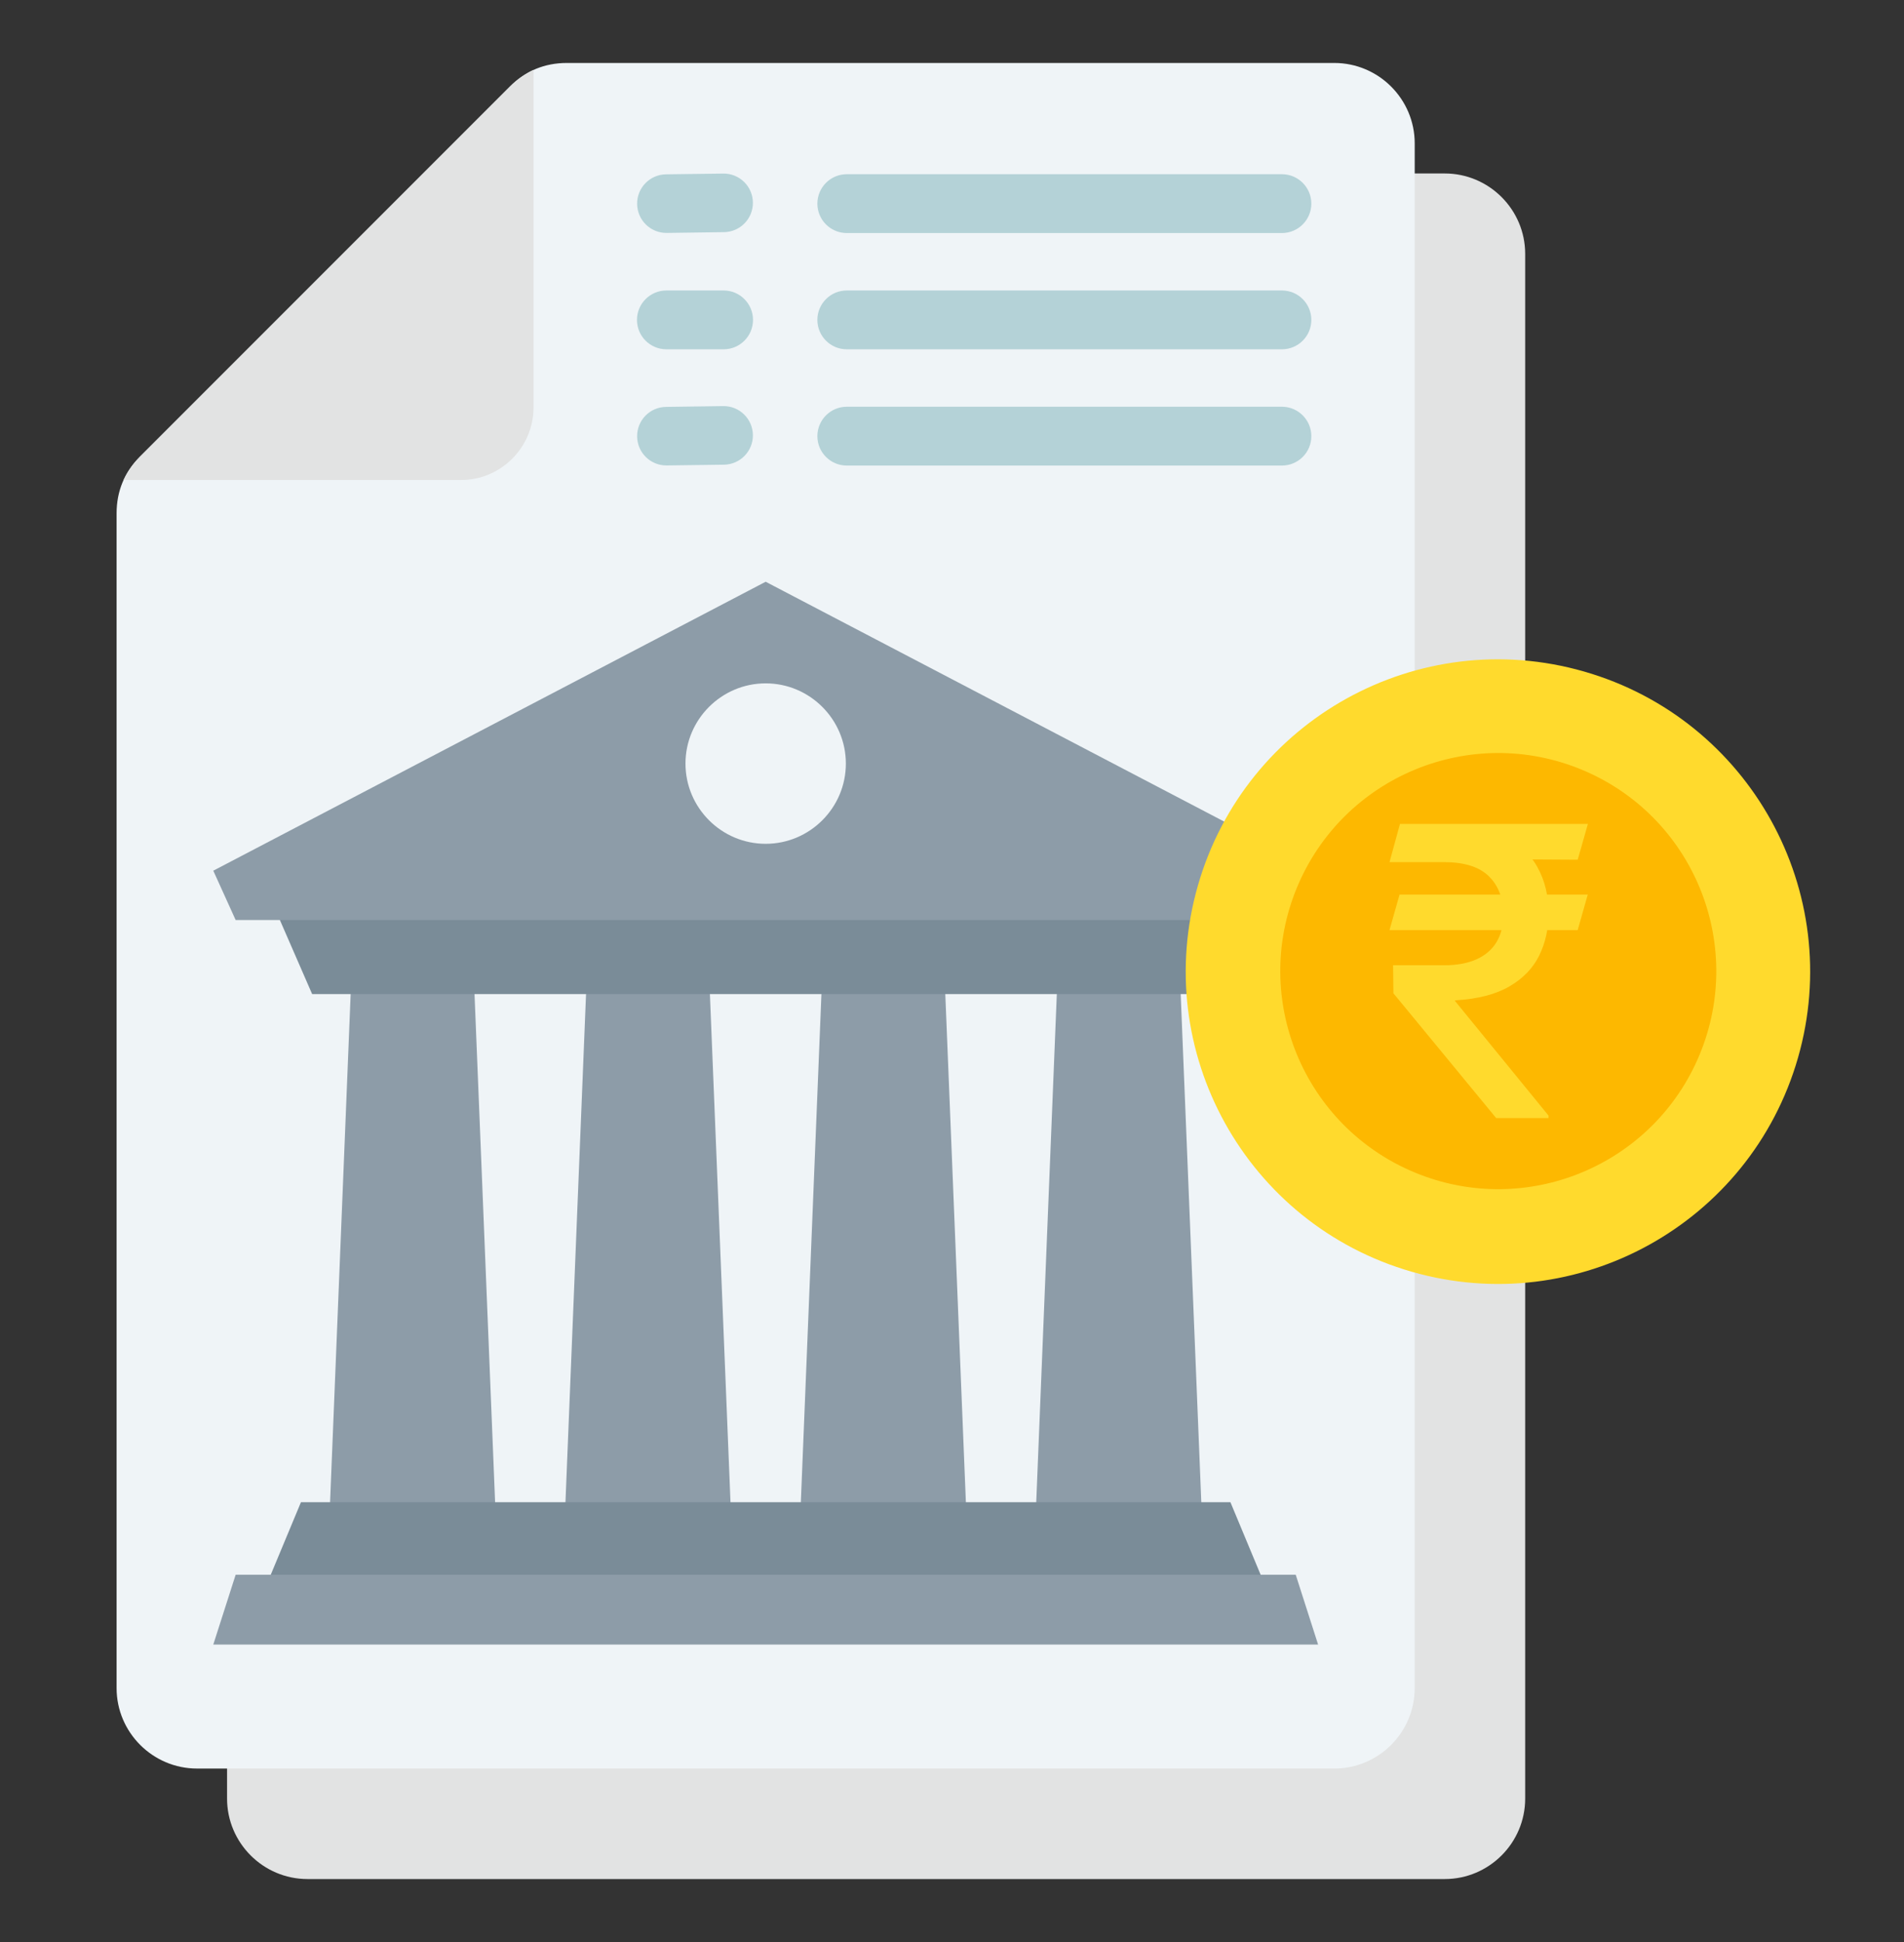 <svg width="51" height="52" viewBox="0 0 51 52" fill="none" xmlns="http://www.w3.org/2000/svg">
<rect x="0" y="0" width="51" height="52" fill="#333333" stroke="none"/>
<path fill-rule="evenodd" clip-rule="evenodd" d="M38.699 50.314H8.236C7.05 50.314 6.082 49.346 6.082 48.16V16.704C6.082 16.111 6.293 15.601 6.713 15.181L16.619 5.275C17.038 4.856 17.549 4.645 18.142 4.645H38.699C39.886 4.645 40.853 5.612 40.853 6.798V48.16C40.853 49.346 39.886 50.314 38.699 50.314Z" fill="#E2E3E3"/>
<path fill-rule="evenodd" clip-rule="evenodd" d="M35.74 47.355H5.277C4.091 47.355 3.123 46.387 3.123 45.201V13.745C3.123 13.152 3.334 12.642 3.754 12.222L13.66 2.316C14.079 1.897 14.59 1.686 15.183 1.686H35.74C36.927 1.686 37.894 2.653 37.894 3.839V45.201C37.894 46.387 36.927 47.355 35.74 47.355Z" fill="#EFF4F7"/>
<path fill-rule="evenodd" clip-rule="evenodd" d="M13.661 2.316L3.755 12.222C3.563 12.414 3.415 12.624 3.311 12.853H12.347C13.418 12.853 14.291 11.979 14.291 10.908V1.872C14.063 1.977 13.852 2.125 13.661 2.316Z" fill="#E2E3E3"/>
<path fill-rule="evenodd" clip-rule="evenodd" d="M22.681 6.24C22.247 6.24 21.894 5.888 21.894 5.453C21.894 5.018 22.247 4.665 22.681 4.665H34.337C34.772 4.665 35.125 5.018 35.125 5.453C35.125 5.888 34.772 6.24 34.337 6.24H22.681ZM22.681 9.353C22.247 9.353 21.894 9.001 21.894 8.566C21.894 8.131 22.247 7.778 22.681 7.778H34.337C34.772 7.778 35.125 8.131 35.125 8.566C35.125 9.001 34.772 9.353 34.337 9.353H22.681ZM22.681 12.466C22.247 12.466 21.894 12.114 21.894 11.679C21.894 11.244 22.247 10.891 22.681 10.891H34.337C34.772 10.891 35.125 11.244 35.125 11.679C35.125 12.114 34.772 12.466 34.337 12.466H22.681ZM19.373 4.648C19.806 4.642 20.162 4.989 20.167 5.423C20.172 5.856 19.825 6.211 19.391 6.216L17.859 6.237C17.426 6.242 17.071 5.895 17.066 5.462C17.06 5.029 17.407 4.673 17.841 4.668L19.373 4.648ZM17.85 9.353C17.415 9.353 17.062 9.001 17.062 8.566C17.062 8.131 17.415 7.778 17.85 7.778H19.382C19.817 7.778 20.17 8.131 20.17 8.566C20.17 9.001 19.817 9.353 19.382 9.353H17.85ZM19.373 10.874C19.806 10.868 20.162 11.216 20.167 11.649C20.172 12.082 19.825 12.437 19.391 12.443L17.859 12.463C17.426 12.469 17.071 12.121 17.066 11.688C17.06 11.255 17.407 10.9 17.841 10.895L19.373 10.874Z" fill="#B4D2D7"/>
<path fill-rule="evenodd" clip-rule="evenodd" d="M31.581 25.521L32.181 40.304H27.753L28.352 25.521H31.581ZM12.666 25.521L13.265 40.304H8.838L9.437 25.521H12.666ZM18.971 25.521L19.57 40.304H15.143L15.742 25.521H18.971ZM25.276 25.521L25.875 40.304H21.448L22.047 25.521H25.276Z" fill="#8D9CA8"/>
<path fill-rule="evenodd" clip-rule="evenodd" d="M8.061 40.224H32.958L34.156 43.1H6.863L8.061 40.224ZM7.163 23.869H33.856L32.658 26.618H8.361L7.163 23.869Z" fill="#7A8C98"/>
<path fill-rule="evenodd" clip-rule="evenodd" d="M6.312 42.166H34.707L35.306 44.035H5.713L6.312 42.166ZM20.509 15.577L35.306 23.314L34.707 24.635H6.312L5.713 23.314L20.509 15.577Z" fill="#8D9CA8"/>
<path fill-rule="evenodd" clip-rule="evenodd" d="M20.509 22.594C21.692 22.594 22.657 21.629 22.657 20.446C22.657 19.263 21.692 18.298 20.509 18.298C19.326 18.298 18.361 19.263 18.361 20.446C18.361 21.629 19.326 22.594 20.509 22.594Z" fill="#EFF4F7"/>
<path d="M48.16 28.325C49.434 23.887 46.87 19.256 42.431 17.981C37.993 16.706 33.362 19.271 32.087 23.709C30.813 28.147 33.377 32.778 37.816 34.053C42.254 35.328 46.885 32.763 48.16 28.325Z" fill="#FFDA2D"/>
<path d="M45.526 28.238C46.76 25.259 45.347 21.844 42.368 20.609C39.389 19.375 35.974 20.788 34.739 23.767C33.505 26.746 34.919 30.161 37.897 31.396C40.876 32.63 44.291 31.216 45.526 28.238Z" fill="#FDB800"/>
<path d="M42.529 23.954L42.26 24.904H37.219L37.488 23.954H42.529ZM40.076 29.938L37.323 26.596L37.315 25.846H38.68C39.021 25.846 39.309 25.794 39.545 25.689C39.781 25.583 39.96 25.431 40.083 25.231C40.206 25.028 40.268 24.782 40.268 24.493C40.268 24.062 40.14 23.72 39.883 23.466C39.627 23.212 39.226 23.085 38.68 23.085H37.219L37.499 22.062H38.68C39.316 22.062 39.84 22.164 40.253 22.366C40.665 22.569 40.973 22.849 41.175 23.208C41.378 23.567 41.479 23.981 41.479 24.45C41.479 24.868 41.396 25.246 41.229 25.585C41.063 25.923 40.797 26.199 40.433 26.411C40.069 26.624 39.591 26.748 38.999 26.784L38.965 26.792L41.479 29.872V29.938H40.076ZM42.533 22.062L42.26 23.02L38.23 22.997L38.503 22.062H42.533Z" fill="#FFDA2D"/>
</svg>
